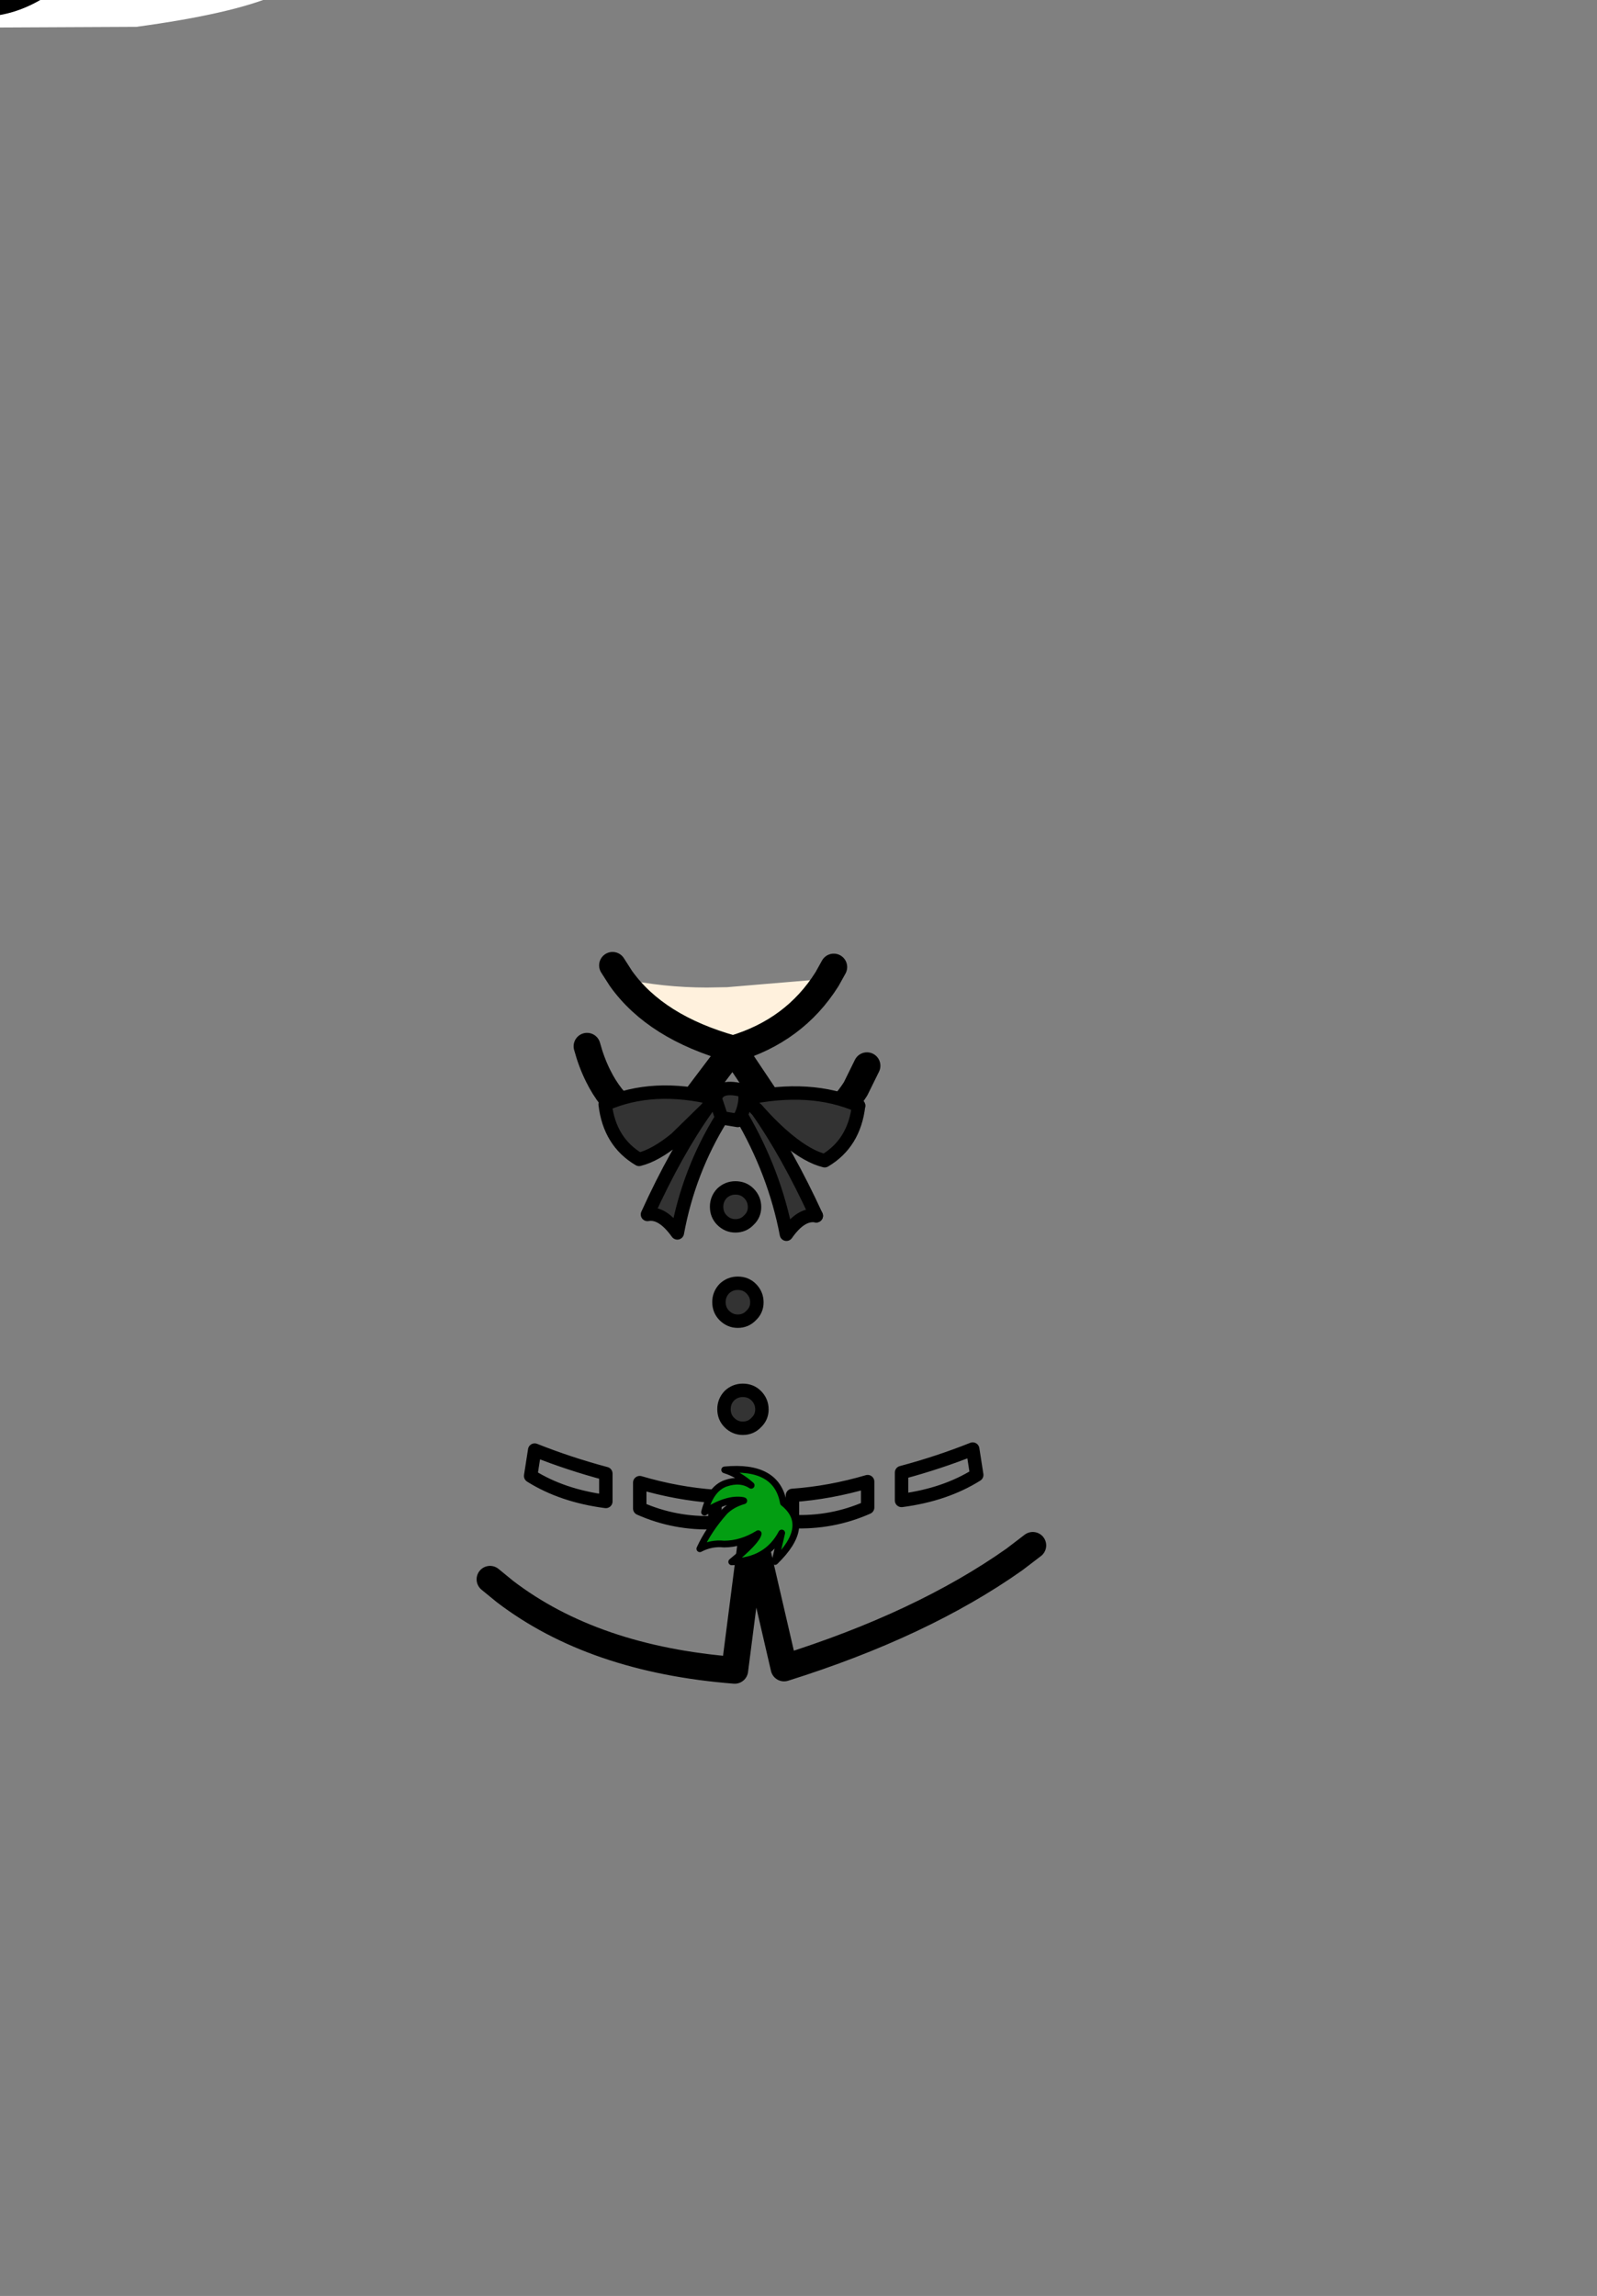 <?xml version="1.0" encoding="UTF-8" standalone="no"?>
<svg
   xmlns:dc="http://purl.org/dc/elements/1.1/"
   xmlns:cc="http://creativecommons.org/ns#"
   xmlns:rdf="http://www.w3.org/1999/02/22-rdf-syntax-ns#"
   xmlns:svg="http://www.w3.org/2000/svg"
   xmlns="http://www.w3.org/2000/svg"
   xmlns:sodipodi="http://sodipodi.sourceforge.net/DTD/sodipodi-0.dtd"
   xmlns:inkscape="http://www.inkscape.org/namespaces/inkscape"
   height="342.0px"
   width="237.9px"
   id="svg8065"
   version="1.1"
   inkscape:version="0.48.5 r10040"
   sodipodi:docname="ayashirt.svg">
  <rect width="100%" height="100%" fill="#808080" stroke="none"/>
  <sodipodi:namedview
     pagecolor="#ffffff"
     bordercolor="#666666"
     borderopacity="1"
     objecttolerance="10"
     gridtolerance="10"
     guidetolerance="10"
     inkscape:pageopacity="0"
     inkscape:pageshadow="2"
     inkscape:window-width="1920"
     inkscape:window-height="1012"
     id="namedview8120"
     showgrid="false"
     inkscape:zoom="3.9035602"
     inkscape:cx="101.28267"
     inkscape:cy="340.61184"
     inkscape:window-x="-8"
     inkscape:window-y="-8"
     inkscape:window-maximized="1"
     inkscape:current-layer="svg8065" />
  <g
     transform="matrix(1, 0, 0, 1, 118.05, 273.9)"
     id="g8067">
    <g
       id="use8069">
      <path
         id="path8158"
         d="m -25.55,-128.15 q 6.3,1.35 12.8,1.35 l 3,-0.05 14.9,-1.25 0,0.05 q -4.85,7.7 -14,10.4 -11.5,-3.2 -16.7,-10.5"
         inkscape:connector-curvature="0"
         style="fill:#fff1dd;fill-rule:evenodd;stroke:none" />
      <path
         id="path8160"
         d="m 5.15,-128.05 1,-1.8 m -31.7,1.7 q 5.2,7.3 16.7,10.5 9.15,-2.7 14,-10.4 m 4.25,16.35 1.7,-3.45 m 21.95,73.55 2.75,-2.1 m -64.75,-69.95 q 3.4,6.9 10.65,8.5 l 9.45,-12.5 8.8,13.15 q 6.15,-2 9.45,-7.2 m -34.95,-16.45 -1.25,-1.95 m -16.05,93.25 q 13.2,10.1 34.25,11.75 l 2.65,-20.65 4.7,20.3 Q 19.3,-31.9 33.05,-41.6 m -62,-72.05 q -1,-2 -1.65,-4.4 m -12.25,81.2 -2.2,-1.8"
         inkscape:connector-curvature="0"
         style="fill:none;stroke:#000000;stroke-width:4;stroke-linecap:round;stroke-linejoin:round" />
      <path
         id="path8162"
         d="m 16.25,-50.4 q 6.5,-0.85 11.2,-3.8 l -0.6,-3.85 q -5.15,2.05 -10.6,3.5 l 0,4.15 M 0,-51.15 l 0,3.9 q 5.9,0.25 11.2,-2.1 l 0,-3.85 Q 5.6,-51.55 0,-51.15 m -27.8,-3.25 0,4.15 q -6.5,-0.85 -11.2,-3.8 l 0.6,-3.85 q 5.15,2.05 10.6,3.5 m 16.25,3.4 0,3.9 q -5.9,0.25 -11.2,-2.1 l 0,-3.85 q 5.6,1.65 11.2,2.05"
         inkscape:connector-curvature="0"
         style="fill:none;stroke:#000000;stroke-width:2;stroke-linecap:round;stroke-linejoin:round" />
      <path
         id="path8164"
         d="m -5.4,-62 q -0.8,0.85 -2,0.85 -1.15,0 -2,-0.85 -0.8,-0.8 -0.8,-2 0,-1.15 0.8,-2 0.85,-0.8 2,-0.8 1.2,0 2,0.8 0.85,0.85 0.85,2.05 0,1.15 -0.85,1.95"
         inkscape:connector-curvature="0"
         style="fill:#333333;fill-rule:evenodd;stroke:none" />
      <path
         id="path8166"
         d="m -5.4,-62 q -0.8,0.85 -2,0.85 -1.15,0 -2,-0.85 -0.8,-0.8 -0.8,-2 0,-1.15 0.8,-2 0.85,-0.8 2,-0.8 1.2,0 2,0.8 0.85,0.85 0.85,2.05 0,1.15 -0.85,1.95"
         inkscape:connector-curvature="0"
         style="fill:none;stroke:#000000;stroke-width:2;stroke-linecap:round;stroke-linejoin:round" />
      <path
         id="path8168"
         d="m -6.15,-77.95 q -0.8,0.85 -2,0.85 -1.15,0 -2,-0.85 -0.8,-0.8 -0.8,-2 0,-1.15 0.8,-2 0.85,-0.8 2,-0.8 1.2,0 2,0.8 0.85,0.85 0.85,2.05 0,1.15 -0.85,1.95"
         inkscape:connector-curvature="0"
         style="fill:#333333;fill-rule:evenodd;stroke:none" />
      <path
         id="path8170"
         d="m -6.15,-77.95 q -0.8,0.85 -2,0.85 -1.15,0 -2,-0.85 -0.8,-0.8 -0.8,-2 0,-1.15 0.8,-2 0.85,-0.8 2,-0.8 1.2,0 2,0.8 0.85,0.85 0.85,2.05 0,1.15 -0.85,1.95"
         inkscape:connector-curvature="0"
         style="fill:none;stroke:#000000;stroke-width:2;stroke-linecap:round;stroke-linejoin:round" />
      <path
         id="path8172"
         d="m 9.85,-109.2 q -0.65,5.6 -5.05,8.2 -2.45,-0.6 -5.5,-3.1 -2.15,-1.75 -4.55,-4.45 4.5,6.4 8.8,15.75 -2.25,-0.4 -4.45,2.75 -1.75,-9.2 -6.75,-17.75 l -0.5,0.8 -2.4,-0.4 q -4.9,7.9 -6.6,17.15 -2.25,-3.15 -4.45,-2.75 4.25,-9.35 8.8,-15.75 l -4.55,4.45 q -3.05,2.5 -5.5,3.1 -4.4,-2.6 -5.05,-8.2 7.15,-3.15 16.4,-0.85 0.5,-2.25 4.4,-1.15 l 0.05,1.15 q 9.75,-2.1 16.9,1.05 m -17.5,1.4 q 0.5,-1.1 0.6,-2.4 l 0,-0.05 1.65,1.55 -1.65,-1.55 0,0.05 q -0.1,1.3 -0.6,2.4 m -2.9,0.4 -0.95,-2.85 -1.15,1.3 -0.15,0.2 0.15,-0.2 1.15,-1.3 0.95,2.85 m 5.15,-1.3 0.15,0.15 -0.15,-0.15"
         inkscape:connector-curvature="0"
         style="fill:#333333;fill-rule:evenodd;stroke:none" />
      <path
         id="path8174"
         d="m 9.85,-109.2 q -0.65,5.6 -5.05,8.2 -2.45,-0.6 -5.5,-3.1 -2.15,-1.75 -4.55,-4.45 m 8.8,15.75 q -2.25,-0.4 -4.45,2.75 -1.75,-9.2 -6.75,-17.75 l -0.5,0.8 -2.4,-0.4 q -4.9,7.9 -6.6,17.15 -2.25,-3.15 -4.45,-2.75 4.25,-9.35 8.8,-15.75 l -4.55,4.45 q -3.05,2.5 -5.5,3.1 -4.4,-2.6 -5.05,-8.2 7.15,-3.15 16.4,-0.85 0.5,-2.25 4.4,-1.15 l 0.05,1.15 0,0.05 q -0.1,1.3 -0.6,2.4 m -5.15,-0.95 0.15,-0.2 1.15,-1.3 0.95,2.85 m 5.15,-1.3 -1.65,-1.55"
         inkscape:connector-curvature="0"
         style="fill:none;stroke:#000000;stroke-width:2;stroke-linecap:round;stroke-linejoin:round" />
      <path
         id="path8176"
         d="m -5.25,-108.55 q 4.5,6.4 8.8,15.75 m -10.6,-17.45 q 9.75,-2.1 16.9,1.05 m -15.1,0.65 -0.15,-0.15"
         inkscape:connector-curvature="0"
         style="fill:none;stroke:#000000;stroke-width:2;stroke-linecap:round;stroke-linejoin:round" />
      <path
         id="path8178"
         d="m -6.5,-92.15 q -0.8,0.85 -2,0.85 -1.15,0 -2,-0.85 -0.8,-0.8 -0.8,-2 0,-1.15 0.8,-2 0.85,-0.8 2,-0.8 1.2,0 2,0.8 0.85,0.85 0.85,2.05 0,1.15 -0.85,1.95"
         inkscape:connector-curvature="0"
         style="fill:#333333;fill-rule:evenodd;stroke:none" />
      <path
         id="path8180"
         d="m -6.5,-92.15 q -0.8,0.85 -2,0.85 -1.15,0 -2,-0.85 -0.8,-0.8 -0.8,-2 0,-1.15 0.8,-2 0.85,-0.8 2,-0.8 1.2,0 2,0.8 0.85,0.85 0.85,2.05 0,1.15 -0.85,1.95"
         inkscape:connector-curvature="0"
         style="fill:none;stroke:#000000;stroke-width:2;stroke-linecap:round;stroke-linejoin:round" />
      <path
         id="path8182"
         d="m -5.1,-45.45 q -2.5,1.55 -5.1,1.55 -1.9,-0.2 -3.6,0.7 1.3,-2.85 3.7,-5.55 1.1,-1.1 2.85,-1.6 L -7.4,-50.4 q -2.3,-0.4 -5.7,1.75 0.9,-3.5 3.15,-4.3 2.2,-0.75 3.8,0.3 -1.85,-1.65 -3.95,-2.3 7.75,-0.75 8.75,4.9 4.25,3.4 -1.25,8.75 l 1,-4.25 q -2.2,4.2 -7.45,4.3 3.7,-3.05 3.95,-4.2"
         inkscape:connector-curvature="0"
         style="fill:#039e12;fill-rule:evenodd;stroke:none" />
      <path
         id="path8184"
         d="m -5.1,-45.45 q -0.25,1.15 -3.95,4.2 5.25,-0.1 7.45,-4.3 l -1,4.25 q 5.5,-5.35 1.25,-8.75 -1,-5.65 -8.75,-4.9 2.1,0.65 3.95,2.3 -1.6,-1.05 -3.8,-0.3 -2.25,0.8 -3.15,4.3 3.4,-2.15 5.7,-1.75 l 0.15,0.05 q -1.75,0.5 -2.85,1.6 -2.4,2.7 -3.7,5.55 1.7,-0.9 3.6,-0.7 2.6,0 5.1,-1.55"
         inkscape:connector-curvature="0"
         style="fill:none;stroke:#000000;stroke-width:1;stroke-linecap:round;stroke-linejoin:round" />
    </g>
  </g>
  <path
     d="m 33.05,-41.6 5.2,14.5 0.4,1.05 c 2.767,7.3 5.15,13.35 7.15,18.15 l -0.95,0 c -3.533,0 -6.317,0.817 -8.35,2.45 -2.033,1.6 -4.417,2.7 -7.15,3.3 -2.733,0.6 -6.1,0.217 -10.1,-1.15 -4.033,-1.4 -8.7,-0.733 -14,2 -5.3,3.067 -10.983,3.067 -17.05,0 -5.867,-2.967 -11.367,-3.067 -16.5,-0.3 -4.9,1.933 -9.617,1.883 -14.15,-0.15 -1.7,-0.8 -3.383,-1.35 -5.05,-1.65 l -0.35,-0.1 c 0.733,-4.067 1.6,-9.883 2.6,-17.45 l 0.9,-5.85 0.5,-3.6 0.15,-1.05 0.05,0 0.8,-5.4 c 8.8,6.733 20.217,10.65 34.25,11.75 2.592,0.764 4.786,0.177 7.35,-0.35 13.7,-4.3 25.133,-9.683 34.3,-16.15"
     id="path8080"
     inkscape:connector-curvature="0"
     style="fill:#333333;fill-rule:evenodd;stroke:none"
     sodipodi:nodetypes="ccccscscccccccccccccccc" />
  <path
     d="M-47.85 -3.5 L-47.5 -3.4 Q-45.0 -2.95 -42.45 -1.75 -35.65 1.3 -28.3 -1.6 -20.6 -5.75 -11.8 -1.3 -2.7 3.3 5.25 -1.3 13.2 -5.4 19.25 -3.3 25.25 -1.25 29.35 -2.15 33.45 -3.05 36.5 -5.45 39.55 -7.9 44.85 -7.9 L45.8 -7.9 46.05 -7.25 Q49.1 0.1 20.3 4.0 L-21.25 4.2 -43.8 3.4 Q-48.7 2.15 -49.1 2.3 -48.55 0.5 -47.85 -3.5"
     fill="#ffffff"
     fill-rule="evenodd"
     stroke="none"
     id="path8082" />
  <path
     d="M45.8 -7.9 L47.9 -7.75 M-47.85 -3.5 L-47.5 -3.4 Q-45.0 -2.95 -42.45 -1.75 -35.65 1.3 -28.3 -1.6 -20.6 -5.75 -11.8 -1.3 -2.7 3.3 5.25 -1.3 13.2 -5.4 19.25 -3.3 25.25 -1.25 29.35 -2.15 33.45 -3.05 36.5 -5.45 39.55 -7.9 44.85 -7.9 L45.8 -7.9 M-47.85 -3.5 L-51.25 -3.8"
     fill="none"
     stroke="#000000"
     stroke-linecap="round"
     stroke-linejoin="round"
     stroke-width="3.0"
     id="path8088" />
  <path
     d="M-2.7 -18.6 Q-3.3 -18.0 -4.2 -17.95 -5.05 -18.0 -5.7 -18.6 -6.3 -19.2 -6.3 -20.1 -6.3 -21.0 -5.7 -21.6 -5.05 -22.2 -4.2 -22.2 -3.3 -22.2 -2.7 -21.6 -2.05 -21.0 -2.05 -20.05 -2.05 -19.2 -2.7 -18.6"
     fill="none"
     stroke="#000000"
     stroke-linecap="round"
     stroke-linejoin="round"
     stroke-width="2.0"
     id="path8114" />
  <path
     d="M-1.65 -7.55 Q-2.25 -6.95 -3.15 -6.9 -4.0 -6.95 -4.65 -7.55 -5.25 -8.15 -5.25 -9.05 -5.25 -9.95 -4.65 -10.55 -4.0 -11.15 -3.15 -11.15 -2.25 -11.15 -1.65 -10.55 -1.0 -9.95 -1.0 -9.0 -1.0 -8.15 -1.65 -7.55"
     fill="#660000"
     fill-rule="evenodd"
     stroke="none"
     id="path8116" />
  <path
     d="M-2.7 -18.6 Q-3.3 -18.0 -4.2 -17.95 -5.05 -18.0 -5.7 -18.6 -6.3 -19.2 -6.3 -20.1 -6.3 -21.0 -5.7 -21.6 -5.05 -22.2 -4.2 -22.2 -3.3 -22.2 -2.7 -21.6 -2.05 -21.0 -2.05 -20.05 -2.05 -19.2 -2.7 -18.6"
     fill="#660000"
     fill-rule="evenodd"
     stroke="none"
     id="path8112" />
  <path
     d="M-1.65 -7.55 Q-2.25 -6.95 -3.15 -6.9 -4.0 -6.95 -4.65 -7.55 -5.25 -8.15 -5.25 -9.05 -5.25 -9.95 -4.65 -10.55 -4.0 -11.15 -3.15 -11.15 -2.25 -11.15 -1.65 -10.55 -1.0 -9.95 -1.0 -9.0 -1.0 -8.15 -1.65 -7.55"
     fill="none"
     stroke="#000000"
     stroke-linecap="round"
     stroke-linejoin="round"
     stroke-width="2.0"
     id="path8118" />
  <defs
     id="defs8071" />
</svg>
